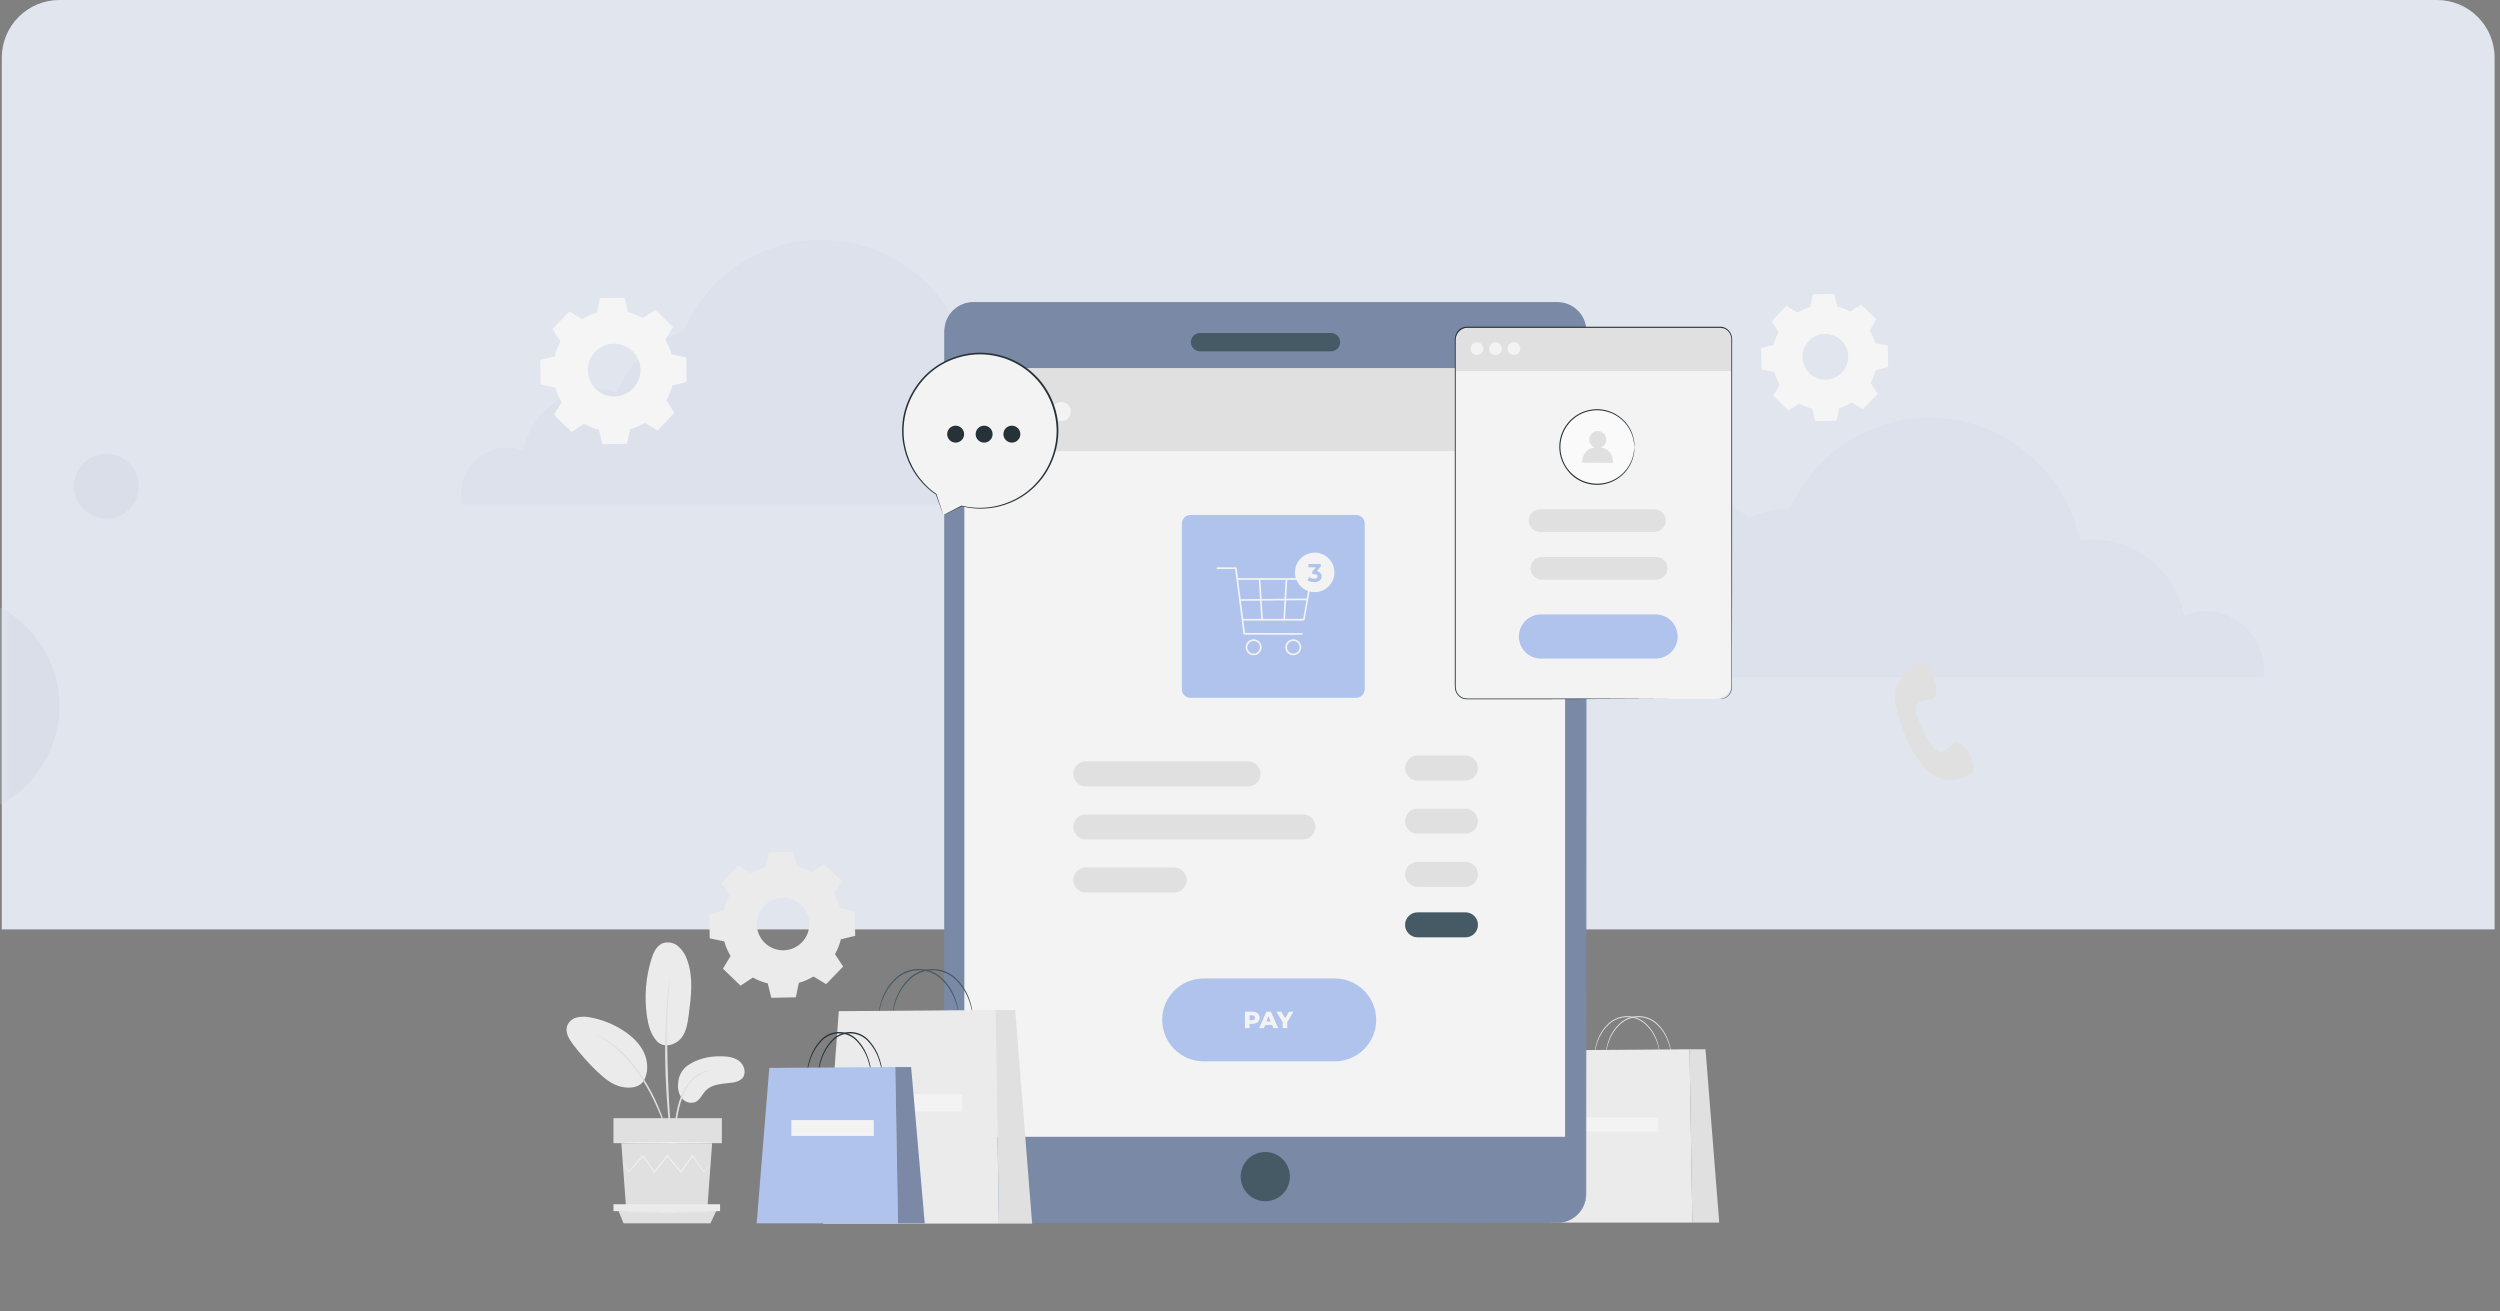 <svg width="347" height="182" viewBox="0 0 347 182" fill="none" xmlns="http://www.w3.org/2000/svg">
<rect x="0" y="0" width="347" height="182" fill="#808080" stroke="none"/>
<path d="M0.25 8C0.25 3.582 3.832 0 8.25 0H338.25C342.668 0 346.25 3.582 346.25 8V129H0.25V8Z" fill="#E0E5EE"/>
<mask id="mask0_2459_23361" style="mask-type:alpha" maskUnits="userSpaceOnUse" x="0" y="0" width="346" height="129">
<rect x="0.5" width="345" height="129" rx="8" fill="white"/>
</mask>
<g mask="url(#mask0_2459_23361)">
<path opacity="0.8" d="M157.642 70C158.316 68.66 158.636 67.17 158.572 65.671C158.507 64.173 158.06 62.716 157.273 61.439C156.486 60.162 155.386 59.108 154.076 58.376C152.767 57.645 151.292 57.261 149.792 57.26C148.66 57.258 147.539 57.479 146.492 57.91C145.621 55.422 143.998 53.267 141.849 51.742C139.699 50.218 137.128 49.399 134.492 49.4H134.252C133.269 45.12 130.954 41.261 127.639 38.38C124.324 35.498 120.181 33.742 115.805 33.364C111.429 32.986 107.047 34.006 103.287 36.277C99.527 38.547 96.585 41.952 94.882 46C92.807 46.645 90.9 47.739 89.296 49.204C87.692 50.67 86.431 52.471 85.602 54.48C84.218 54.094 82.769 54.001 81.347 54.206C79.925 54.412 78.562 54.911 77.344 55.674C76.126 56.436 75.081 57.444 74.275 58.633C73.469 59.822 72.919 61.167 72.662 62.58C71.699 62.202 70.657 62.065 69.629 62.181C68.601 62.297 67.616 62.663 66.761 63.247C65.907 63.831 65.208 64.614 64.725 65.53C64.242 66.445 63.991 67.465 63.992 68.5C63.994 69.013 64.058 69.523 64.182 70.02L157.642 70Z" fill="#DADFE9"/>
<path opacity="0.8" d="M314.2 94C314.2 93.704 314.25 93.395 314.25 93.092C314.25 90.901 313.393 88.801 311.866 87.252C310.34 85.703 308.27 84.832 306.112 84.832C305.101 84.831 304.098 85.025 303.158 85.402C302.49 82.137 300.63 79.25 297.95 77.32C295.271 75.391 291.971 74.563 288.714 75.002C287.747 70.57 285.434 66.558 282.102 63.53C278.769 60.503 274.585 58.612 270.138 58.125C265.692 57.638 261.207 58.579 257.314 60.816C253.422 63.052 250.32 66.471 248.443 70.591C246.5 70.653 244.588 71.096 242.812 71.896C240.413 69.96 237.524 68.751 234.478 68.408C231.432 68.065 228.353 68.602 225.595 69.958C222.836 71.314 220.511 73.433 218.888 76.07C217.264 78.708 216.407 81.758 216.416 84.869C214.265 84.863 212.198 85.721 210.668 87.257C209.138 88.792 208.269 90.879 208.25 93.063C208.251 93.367 208.27 93.67 208.307 93.971L314.2 94Z" fill="#DADFE9"/>
<circle opacity="0.7" cx="-7.25" cy="98" r="15.5" transform="rotate(180 -7.25 98)" fill="#D7DCE6"/>
<circle opacity="0.7" cx="14.75" cy="67.5" r="4.5" transform="rotate(180 14.75 67.5)" fill="#D7DCE6"/>
</g>
<path d="M104.256 121.2C104.891 120.817 105.574 120.52 106.287 120.316L106.705 118.308L110.115 118.249L110.605 120.242C111.325 120.42 112.018 120.692 112.667 121.051L114.384 119.926L116.827 122.288L115.751 124.03C116.134 124.665 116.431 125.348 116.635 126.061L118.643 126.479L118.702 129.889L116.712 130.379C116.533 131.099 116.26 131.792 115.9 132.441L117.025 134.158L114.666 136.601L112.912 135.537C112.277 135.921 111.594 136.217 110.881 136.418L110.463 138.43L107.053 138.489L106.563 136.495C105.843 136.317 105.149 136.044 104.501 135.683L102.784 136.808L100.341 134.449L101.404 132.695C101.021 132.059 100.724 131.375 100.521 130.661L98.512 130.246L98.453 126.836L100.446 126.346C100.625 125.626 100.898 124.933 101.259 124.284L100.133 122.567L102.492 120.124L104.247 121.188L104.256 121.2ZM106.067 125.726C105.566 126.245 105.23 126.9 105.102 127.61C104.974 128.319 105.059 129.051 105.346 129.712C105.634 130.373 106.111 130.934 106.717 131.324C107.324 131.714 108.032 131.916 108.753 131.903C109.474 131.891 110.175 131.665 110.767 131.254C111.36 130.843 111.817 130.265 112.081 129.595C112.345 128.924 112.405 128.19 112.252 127.485C112.099 126.78 111.741 126.137 111.222 125.636C110.878 125.303 110.471 125.041 110.026 124.865C109.58 124.69 109.105 124.604 108.626 124.612C108.147 124.62 107.674 124.723 107.235 124.914C106.796 125.105 106.399 125.381 106.067 125.726Z" fill="#EBEBEB"/>
<path d="M249.492 43.381C250.046 43.045 250.642 42.786 251.265 42.609L251.628 40.857L254.588 40.804L255.016 42.544C255.644 42.697 256.247 42.935 256.811 43.25L258.308 42.271L260.438 44.326L259.508 45.858C259.843 46.41 260.102 47.006 260.277 47.628L262.028 47.99L262.081 50.951L260.342 51.379C260.188 52.006 259.951 52.61 259.635 53.173L260.618 54.671L258.559 56.8L257.031 55.87C256.484 56.204 255.895 56.464 255.28 56.642L254.914 58.394L251.953 58.447L251.526 56.708C250.898 56.554 250.294 56.316 249.731 56.001L248.233 56.983L246.104 54.925L247.034 53.397C246.7 52.843 246.441 52.248 246.265 51.627L244.513 51.261L244.43 48.3L246.169 47.876C246.322 47.247 246.56 46.642 246.876 46.078L245.893 44.58L247.951 42.451L249.48 43.381H249.492ZM251.073 47.324C250.637 47.776 250.345 48.347 250.234 48.965C250.122 49.582 250.197 50.219 250.447 50.795C250.698 51.371 251.114 51.859 251.642 52.198C252.17 52.538 252.787 52.713 253.415 52.702C254.042 52.69 254.653 52.493 255.168 52.135C255.684 51.777 256.082 51.274 256.312 50.69C256.542 50.105 256.593 49.466 256.46 48.853C256.326 48.239 256.014 47.679 255.562 47.243C255.262 46.954 254.908 46.726 254.52 46.574C254.132 46.421 253.718 46.346 253.301 46.354C252.884 46.361 252.473 46.451 252.09 46.617C251.708 46.784 251.362 47.024 251.073 47.324Z" fill="#F5F5F5"/>
<path d="M80.806 44.286C81.443 43.9 82.129 43.602 82.846 43.399L83.264 41.381L86.674 41.319L87.164 43.325C87.888 43.501 88.585 43.774 89.235 44.137L90.959 43.009L93.414 45.377L92.347 47.15C92.733 47.788 93.031 48.474 93.234 49.19L95.252 49.609L95.314 53.019L93.312 53.508C93.132 54.232 92.858 54.928 92.496 55.579L93.625 57.303L91.256 59.758L89.492 58.689C88.855 59.074 88.169 59.373 87.453 59.575L87.034 61.593L83.624 61.655L83.134 59.653C82.41 59.472 81.712 59.196 81.06 58.831L79.337 59.96L76.882 57.591L77.96 55.83C77.575 55.193 77.276 54.507 77.074 53.791L75.046 53.369L74.984 49.959L76.99 49.469C77.167 48.746 77.44 48.049 77.802 47.398L76.674 45.675L79.042 43.22L80.806 44.289V44.286ZM82.61 48.831C82.107 49.352 81.77 50.01 81.641 50.722C81.512 51.435 81.598 52.17 81.886 52.834C82.175 53.498 82.654 54.061 83.263 54.453C83.872 54.845 84.583 55.047 85.307 55.035C86.031 55.022 86.735 54.795 87.33 54.382C87.925 53.97 88.385 53.39 88.65 52.716C88.915 52.042 88.975 51.305 88.822 50.598C88.668 49.89 88.308 49.244 87.787 48.741C87.442 48.406 87.034 48.143 86.586 47.967C86.139 47.79 85.661 47.704 85.18 47.712C84.699 47.721 84.225 47.824 83.784 48.016C83.343 48.207 82.944 48.484 82.61 48.831Z" fill="#F5F5F5"/>
<path d="M95.435 147.9C96.781 146.933 98.48 146.583 100.135 146.61C101.025 146.626 101.967 146.753 102.655 147.317C103.343 147.881 103.622 149.013 103.027 149.673C102.634 150.034 102.128 150.246 101.595 150.272C100.327 150.445 98.889 150.43 97.993 151.341C97.478 151.859 97.202 152.637 96.545 152.953C96.212 153.084 95.845 153.103 95.499 153.007C95.154 152.91 94.85 152.704 94.632 152.42C94.211 151.835 94.03 151.11 94.127 150.396C94.138 149.907 94.262 149.427 94.489 148.995C94.716 148.562 95.04 148.187 95.435 147.9Z" fill="#EBEBEB"/>
<path d="M91.149 144.49C92.224 145.631 93.892 144.955 94.58 144.06C95.269 143.164 95.442 141.992 95.591 140.873C95.935 138.318 96.267 135.643 95.374 133.225C95.136 132.488 94.699 131.83 94.112 131.325C93.816 131.076 93.46 130.909 93.079 130.842C92.698 130.774 92.306 130.808 91.942 130.94C91.105 131.3 90.702 132.233 90.417 133.11C89.623 135.682 89.411 138.398 89.797 141.062C89.977 142.302 90.315 143.579 91.164 144.497" fill="#EBEBEB"/>
<path d="M89.298 150.104C90.03 148.92 89.971 147.358 89.382 146.096C88.793 144.834 87.733 143.842 86.57 143.077C85.199 142.179 83.667 141.556 82.06 141.241C81.432 141.09 80.78 141.077 80.147 141.201C79.831 141.266 79.536 141.407 79.287 141.613C79.038 141.818 78.844 142.081 78.721 142.379C78.411 143.275 78.975 144.224 79.549 144.98C80.561 146.315 81.678 147.568 82.887 148.728C83.858 149.658 84.949 150.56 86.263 150.851C87.578 151.143 88.861 150.898 89.394 149.937" fill="#EBEBEB"/>
<path d="M93.922 161.152C93.941 160.957 93.941 160.759 93.922 160.563C93.9 160.136 93.875 159.599 93.844 158.964C93.803 158.176 93.803 157.386 93.844 156.599C93.913 155.638 94.059 154.684 94.281 153.747C94.497 152.811 94.843 151.91 95.311 151.071C95.693 150.388 96.222 149.798 96.861 149.345C97.294 149.045 97.772 148.816 98.277 148.666C98.471 148.63 98.66 148.572 98.842 148.495C98.643 148.501 98.446 148.527 98.253 148.573C97.725 148.69 97.222 148.899 96.768 149.193C96.093 149.642 95.53 150.242 95.125 150.944C94.635 151.797 94.273 152.717 94.052 153.675C93.828 154.628 93.686 155.597 93.627 156.574C93.594 157.37 93.607 158.167 93.668 158.961C93.714 159.637 93.776 160.182 93.823 160.557C93.832 160.759 93.865 160.959 93.922 161.152Z" fill="#E0E0E0"/>
<path d="M93.857 162.446C93.86 162.355 93.852 162.264 93.832 162.176C93.801 161.974 93.764 161.723 93.717 161.41C93.618 160.747 93.475 159.783 93.336 158.589C93.044 156.202 92.871 153.614 92.734 149.949C92.607 146.502 92.527 142.478 92.679 139.834C92.707 139.236 92.744 138.693 92.781 138.216C92.818 137.739 92.846 137.329 92.883 136.998C92.921 136.666 92.933 136.427 92.951 136.226C92.962 136.135 92.962 136.044 92.951 135.953C92.921 136.039 92.903 136.129 92.896 136.22C92.865 136.421 92.828 136.675 92.781 136.985C92.734 137.295 92.685 137.729 92.638 138.204C92.592 138.678 92.536 139.22 92.508 139.84C92.299 142.972 92.257 146.113 92.384 149.249C92.524 152.922 92.831 156.239 93.165 158.626C93.33 159.82 93.497 160.781 93.624 161.441C93.689 161.751 93.742 162.002 93.785 162.201C93.798 162.285 93.822 162.368 93.857 162.446Z" fill="#E0E0E0"/>
<path d="M92.928 158.75C92.908 158.502 92.87 158.255 92.813 158.012C92.717 157.544 92.549 156.872 92.295 156.053C91.987 155.098 91.627 154.16 91.216 153.245C90.726 152.118 90.151 151.03 89.496 149.99C88.349 148.063 86.863 146.359 85.109 144.961C84.806 144.728 84.488 144.514 84.158 144.32C84.012 144.23 83.882 144.137 83.755 144.069L83.395 143.892C83.178 143.772 82.952 143.669 82.719 143.582C82.691 143.638 83.683 144.038 85.016 145.095C86.722 146.512 88.174 148.209 89.31 150.114C89.955 151.149 90.531 152.226 91.034 153.338C91.452 154.243 91.825 155.169 92.15 156.112C92.422 156.918 92.611 157.582 92.732 158.043C92.781 158.283 92.846 158.52 92.928 158.75Z" fill="#E0E0E0"/>
<path d="M86.242 158.673L86.884 167.483H98.199L98.844 158.673H86.242Z" fill="#E0E0E0"/>
<path d="M100.193 155.201H85.148V158.673H100.193V155.201Z" fill="#E0E0E0"/>
<path d="M85.148 167.145V168.109H85.855H99.945V167.145H85.148Z" fill="#EBEBEB"/>
<path d="M86.554 169.802L85.859 168.109H99.409L98.603 169.802H86.554Z" fill="#E0E0E0"/>
<path d="M98.631 161.54C98.631 161.54 98.616 161.571 98.579 161.621L98.417 161.85L97.757 162.693L97.726 162.731L97.698 162.69C97.286 162.117 96.731 161.351 96.08 160.452H96.173L94.58 162.709L94.527 162.78L94.471 162.712C93.885 162.011 93.231 161.252 92.58 160.461H92.692L92.586 160.592L90.897 162.712L90.838 162.783L90.788 162.709L89.192 160.452H89.285L87.319 162.69L87.285 162.731L87.257 162.687C87 162.25 86.792 161.906 86.637 161.652L86.479 161.379C86.46 161.348 86.443 161.314 86.43 161.28C86.43 161.28 86.454 161.308 86.498 161.367C86.541 161.426 86.6 161.525 86.671 161.633C86.83 161.878 87.047 162.219 87.316 162.647H87.254L89.189 160.381L89.238 160.325L89.282 160.387L90.891 162.635H90.782L92.469 160.511L92.574 160.381L92.627 160.313L92.682 160.378L94.57 162.631H94.462L96.074 160.384L96.12 160.319L96.167 160.384C96.805 161.295 97.348 162.07 97.751 162.65H97.695L98.38 161.829L98.563 161.615C98.606 161.574 98.628 161.54 98.631 161.54Z" fill="#F5F5F5"/>
<path d="M99.001 158.617C99.001 158.654 96.164 158.685 92.668 158.685C89.171 158.685 86.328 158.654 86.328 158.617C86.328 158.58 89.165 158.546 92.661 158.546C96.158 158.546 99.001 158.577 99.001 158.617Z" fill="#F5F5F5"/>
<path d="M99.576 168.202C99.576 168.242 96.495 168.273 92.695 168.273C88.894 168.273 85.812 168.242 85.812 168.202C85.812 168.162 88.894 168.134 92.695 168.134C96.495 168.134 99.576 168.165 99.576 168.202Z" fill="#F5F5F5"/>
<path d="M230.381 146.35C230.381 146.35 230.353 146.139 230.278 145.764C230.181 145.232 230.024 144.712 229.81 144.214C229.504 143.479 229.05 142.814 228.477 142.261C227.783 141.571 226.846 141.183 225.868 141.179C224.889 141.176 223.949 141.558 223.251 142.243C222.676 142.794 222.221 143.456 221.911 144.189C221.697 144.687 221.538 145.207 221.437 145.739C221.363 146.114 221.347 146.325 221.332 146.322C221.327 146.272 221.327 146.221 221.332 146.17C221.332 146.068 221.35 145.919 221.378 145.73C221.459 145.191 221.605 144.664 221.815 144.161C222.116 143.406 222.574 142.722 223.158 142.156C223.877 141.441 224.851 141.04 225.866 141.043C226.88 141.046 227.852 141.452 228.567 142.171C229.146 142.742 229.6 143.427 229.9 144.183C230.106 144.688 230.251 145.216 230.331 145.755C230.359 145.944 230.371 146.093 230.378 146.195C230.387 146.246 230.388 146.299 230.381 146.35Z" fill="#E0E0E0"/>
<path d="M231.943 146.35C231.943 146.35 231.915 146.139 231.841 145.764C231.743 145.232 231.586 144.712 231.373 144.214C231.066 143.479 230.613 142.815 230.04 142.261C229.346 141.573 228.409 141.184 227.432 141.181C226.454 141.178 225.515 141.559 224.816 142.243C224.242 142.791 223.785 143.45 223.474 144.18C223.261 144.678 223.102 145.198 223 145.73C222.925 146.105 222.91 146.316 222.894 146.313C222.889 146.262 222.889 146.212 222.894 146.161C222.894 146.059 222.913 145.91 222.941 145.721C223.021 145.182 223.168 144.655 223.378 144.152C223.68 143.397 224.137 142.714 224.72 142.147C225.44 141.431 226.414 141.031 227.428 141.034C228.443 141.037 229.414 141.443 230.13 142.162C230.708 142.733 231.162 143.418 231.463 144.174C231.669 144.679 231.814 145.206 231.894 145.746C231.921 145.935 231.934 146.084 231.94 146.186C231.95 146.24 231.951 146.296 231.943 146.35Z" fill="#E0E0E0"/>
<path d="M216.864 145.777L234.509 145.64L234.897 169.696H215.094L216.864 145.777Z" fill="#EBEBEB"/>
<path d="M234.508 145.64H236.724L238.631 169.696H234.895L234.508 145.64Z" fill="#E0E0E0"/>
<path d="M230.167 155.111H220.117V157.045H230.167V155.111Z" fill="#F3F3F3"/>
<path d="M266.335 92.162C266.335 92.162 262.203 93.734 263.192 98.136C264.181 102.538 266.134 105.988 268.18 107.436C270.226 108.884 272.945 108.152 273.834 107.126C274.346 106.54 273.248 103.313 271.568 103.139C270.796 103.059 270.018 104.965 268.8 104.187C267.582 103.409 265.765 99.227 265.917 98.183C266.069 97.138 267.777 97.271 268.375 96.884C269.491 96.174 267.957 91.13 266.335 92.162Z" fill="#E0E0E0"/>
<path d="M216.152 42.013H135.096C132.903 42.013 131.125 43.791 131.125 45.984V165.762C131.125 167.956 132.903 169.733 135.096 169.733H216.152C218.345 169.733 220.123 167.956 220.123 165.762V45.984C220.123 43.791 218.345 42.013 216.152 42.013Z" fill="#7A89A5"/>
<path d="M216.146 169.73L216.425 169.712C216.54 169.708 216.654 169.695 216.766 169.672C216.923 169.648 217.079 169.614 217.231 169.569C217.749 169.419 218.23 169.166 218.647 168.824C219.064 168.483 219.407 168.06 219.655 167.582C219.825 167.248 219.949 166.892 220.024 166.525C220.089 166.115 220.114 165.7 220.099 165.285C220.099 164.408 220.099 163.45 220.099 162.411C220.099 160.331 220.099 157.935 220.099 155.238C220.099 144.441 220.08 128.823 220.068 109.522C220.068 99.875 220.068 89.304 220.068 77.955C220.068 72.282 220.068 66.42 220.068 60.369V51.18C220.068 49.624 220.068 48.059 220.068 46.487C220.085 46.097 220.064 45.707 220.006 45.321C219.942 44.939 219.818 44.568 219.64 44.224C219.282 43.526 218.722 42.951 218.034 42.575C217.688 42.393 217.319 42.26 216.937 42.181C216.547 42.116 216.151 42.09 215.756 42.103H135.106C134.199 42.1 133.32 42.415 132.621 42.992C131.922 43.57 131.448 44.374 131.281 45.265C131.214 45.712 131.191 46.163 131.212 46.614V61.55C131.212 68.721 131.212 75.782 131.212 82.732C131.212 96.62 131.212 110.012 131.212 122.775C131.212 135.537 131.212 147.662 131.212 159.011V163.23C131.212 163.927 131.212 164.619 131.212 165.31C131.203 165.651 131.218 165.993 131.259 166.333C131.307 166.666 131.399 166.991 131.532 167.3C131.798 167.914 132.217 168.449 132.749 168.855C133.28 169.261 133.907 169.524 134.57 169.619C134.899 169.658 135.23 169.673 135.562 169.662H138.547H153.694L199.406 169.69L211.834 169.709L199.406 169.727L153.694 169.755H138.547H135.562C135.223 169.767 134.884 169.752 134.548 169.712C133.862 169.614 133.213 169.342 132.661 168.922C132.11 168.502 131.675 167.948 131.398 167.312C131.262 166.99 131.168 166.651 131.116 166.305C131.073 165.96 131.058 165.611 131.07 165.263C131.07 164.572 131.07 163.881 131.07 163.183V159.011C131.07 147.662 131.07 135.537 131.07 122.775C131.07 110.012 131.07 96.62 131.07 82.732C131.07 75.788 131.07 68.727 131.07 61.55V46.614C131.049 46.152 131.073 45.689 131.141 45.231C131.316 44.299 131.812 43.457 132.543 42.853C133.275 42.248 134.195 41.92 135.143 41.924H215.725C216.13 41.91 216.536 41.935 216.937 42.001C217.336 42.085 217.722 42.224 218.084 42.413C218.798 42.809 219.38 43.408 219.755 44.134C219.941 44.497 220.069 44.887 220.136 45.29C220.196 45.685 220.218 46.085 220.201 46.484V51.18C220.201 54.28 220.201 57.345 220.201 60.375C220.201 66.42 220.201 72.282 220.201 77.961C220.201 89.31 220.201 99.881 220.201 109.528C220.201 128.829 220.179 144.447 220.173 155.244C220.173 157.941 220.173 160.337 220.173 162.418C220.173 163.456 220.173 164.414 220.173 165.291C220.187 165.706 220.161 166.121 220.096 166.531C220.018 166.902 219.89 167.261 219.717 167.598C219.42 168.155 218.995 168.635 218.477 168.999C218.107 169.262 217.694 169.459 217.256 169.582C217.103 169.628 216.946 169.662 216.788 169.684C216.674 169.706 216.559 169.717 216.444 169.718C216.242 169.73 216.146 169.73 216.146 169.73Z" fill="#7A89A5"/>
<path d="M178.036 165.729C179.37 164.395 179.37 162.232 178.036 160.898C176.702 159.564 174.539 159.564 173.205 160.898C171.871 162.232 171.871 164.395 173.205 165.729C174.539 167.063 176.702 167.063 178.036 165.729Z" fill="#455A64"/>
<path d="M184.74 48.763H166.565C166.229 48.763 165.906 48.629 165.668 48.391C165.43 48.153 165.297 47.831 165.297 47.495C165.296 47.328 165.328 47.162 165.392 47.008C165.455 46.853 165.548 46.712 165.666 46.594C165.784 46.476 165.924 46.382 166.078 46.318C166.232 46.254 166.398 46.221 166.565 46.221H184.74C184.907 46.221 185.071 46.253 185.225 46.317C185.379 46.381 185.519 46.474 185.637 46.592C185.754 46.71 185.848 46.849 185.911 47.003C185.975 47.157 186.008 47.322 186.008 47.488C186.009 47.655 185.977 47.821 185.913 47.975C185.85 48.13 185.757 48.271 185.639 48.389C185.521 48.507 185.381 48.601 185.227 48.665C185.072 48.73 184.907 48.763 184.74 48.763Z" fill="#455A64"/>
<path d="M217.235 51.125H133.852V157.786H217.235V51.125Z" fill="#F3F3F3"/>
<path d="M173.234 109.15H150.713C150.252 109.15 149.811 108.967 149.485 108.642C149.159 108.316 148.977 107.875 148.977 107.414C148.977 106.954 149.159 106.512 149.485 106.187C149.811 105.861 150.252 105.678 150.713 105.678H173.234C173.694 105.678 174.136 105.861 174.462 106.187C174.787 106.512 174.97 106.954 174.97 107.414C174.97 107.875 174.787 108.316 174.462 108.642C174.136 108.967 173.694 109.15 173.234 109.15Z" fill="#E0E0E0"/>
<path d="M203.406 108.344H196.759C196.299 108.344 195.857 108.161 195.532 107.836C195.206 107.51 195.023 107.069 195.023 106.608C195.023 106.147 195.206 105.706 195.532 105.38C195.857 105.053 196.299 104.87 196.759 104.869H203.406C203.634 104.869 203.86 104.914 204.071 105.002C204.282 105.089 204.473 105.217 204.634 105.379C204.796 105.54 204.924 105.732 205.011 105.943C205.098 106.154 205.142 106.38 205.142 106.608C205.142 107.069 204.959 107.51 204.633 107.836C204.308 108.161 203.866 108.344 203.406 108.344Z" fill="#E0E0E0"/>
<path d="M180.838 116.507H150.713C150.252 116.507 149.811 116.324 149.485 115.998C149.159 115.673 148.977 115.231 148.977 114.771C148.977 114.543 149.021 114.317 149.109 114.106C149.196 113.896 149.324 113.704 149.485 113.543C149.646 113.382 149.838 113.254 150.048 113.167C150.259 113.079 150.485 113.035 150.713 113.035H180.838C181.066 113.035 181.292 113.079 181.503 113.167C181.713 113.254 181.905 113.382 182.066 113.543C182.227 113.704 182.355 113.896 182.442 114.106C182.529 114.317 182.574 114.543 182.574 114.771C182.574 115.231 182.391 115.673 182.066 115.998C181.74 116.324 181.299 116.507 180.838 116.507Z" fill="#E0E0E0"/>
<path d="M203.406 115.716H196.759C196.299 115.716 195.857 115.533 195.532 115.208C195.206 114.882 195.023 114.44 195.023 113.98C195.023 113.52 195.206 113.078 195.532 112.753C195.857 112.427 196.299 112.244 196.759 112.244H203.406C203.634 112.244 203.86 112.288 204.071 112.375C204.281 112.462 204.473 112.59 204.634 112.752C204.796 112.913 204.923 113.104 205.011 113.315C205.098 113.526 205.142 113.752 205.142 113.98C205.142 114.44 204.959 114.882 204.633 115.208C204.308 115.533 203.866 115.716 203.406 115.716Z" fill="#E0E0E0"/>
<path d="M162.97 123.878H150.713C150.252 123.878 149.811 123.695 149.485 123.37C149.159 123.044 148.977 122.603 148.977 122.142C148.977 121.914 149.021 121.689 149.109 121.478C149.196 121.267 149.324 121.076 149.485 120.915C149.646 120.754 149.838 120.626 150.048 120.538C150.259 120.451 150.485 120.406 150.713 120.406H162.97C163.198 120.406 163.424 120.451 163.634 120.538C163.845 120.626 164.036 120.754 164.198 120.915C164.359 121.076 164.487 121.267 164.574 121.478C164.661 121.689 164.706 121.914 164.706 122.142C164.706 122.37 164.662 122.596 164.575 122.807C164.488 123.018 164.36 123.209 164.198 123.371C164.037 123.532 163.846 123.66 163.635 123.747C163.424 123.834 163.198 123.879 162.97 123.878Z" fill="#E0E0E0"/>
<path d="M203.406 123.1H196.759C196.531 123.1 196.306 123.055 196.095 122.968C195.884 122.881 195.693 122.753 195.532 122.592C195.371 122.431 195.243 122.239 195.156 122.029C195.068 121.818 195.023 121.592 195.023 121.364C195.023 121.136 195.068 120.91 195.156 120.7C195.243 120.489 195.371 120.298 195.532 120.137C195.693 119.975 195.884 119.848 196.095 119.76C196.306 119.673 196.531 119.628 196.759 119.628H203.406C203.634 119.628 203.86 119.673 204.07 119.76C204.281 119.848 204.472 119.975 204.633 120.137C204.795 120.298 204.922 120.489 205.01 120.7C205.097 120.91 205.142 121.136 205.142 121.364C205.142 121.592 205.097 121.818 205.01 122.029C204.922 122.239 204.795 122.431 204.633 122.592C204.472 122.753 204.281 122.881 204.07 122.968C203.86 123.055 203.634 123.1 203.406 123.1Z" fill="#E0E0E0"/>
<path d="M203.406 130.103H196.759C196.299 130.103 195.857 129.92 195.532 129.595C195.206 129.269 195.023 128.827 195.023 128.367C195.023 127.907 195.206 127.465 195.532 127.139C195.857 126.814 196.299 126.631 196.759 126.631H203.406C203.866 126.631 204.308 126.814 204.633 127.139C204.959 127.465 205.142 127.907 205.142 128.367C205.142 128.595 205.098 128.821 205.011 129.032C204.923 129.243 204.796 129.434 204.634 129.595C204.473 129.757 204.281 129.885 204.071 129.972C203.86 130.059 203.634 130.103 203.406 130.103Z" fill="#455A64"/>
<path d="M188.233 71.479H165.237C164.58 71.479 164.047 72.012 164.047 72.67V95.665C164.047 96.323 164.58 96.856 165.237 96.856H188.233C188.891 96.856 189.423 96.323 189.423 95.665V72.67C189.423 72.012 188.891 71.479 188.233 71.479Z" fill="#AFC3EC"/>
<path d="M180.963 86.136H172.593C172.562 86.136 172.532 86.123 172.51 86.101C172.488 86.079 172.475 86.049 172.475 86.018C172.475 86.003 172.478 85.987 172.484 85.973C172.49 85.959 172.499 85.947 172.51 85.936C172.521 85.925 172.534 85.917 172.548 85.911C172.562 85.906 172.578 85.903 172.593 85.903H180.882L181.812 80.481H171.793C171.776 80.484 171.759 80.483 171.743 80.479C171.726 80.474 171.711 80.466 171.698 80.455C171.685 80.444 171.674 80.43 171.667 80.415C171.66 80.399 171.656 80.382 171.656 80.365C171.656 80.348 171.66 80.331 171.667 80.316C171.674 80.3 171.685 80.287 171.698 80.275C171.711 80.264 171.726 80.256 171.743 80.252C171.759 80.247 171.776 80.246 171.793 80.249H181.964C181.981 80.249 181.998 80.253 182.013 80.26C182.029 80.266 182.043 80.277 182.054 80.289C182.065 80.303 182.073 80.318 182.077 80.335C182.081 80.351 182.082 80.368 182.079 80.385L181.078 86.04C181.072 86.066 181.058 86.09 181.037 86.108C181.016 86.125 180.99 86.135 180.963 86.136Z" fill="#F3F3F3"/>
<path d="M180.681 88.111L172.702 88.086C172.673 88.086 172.646 88.076 172.625 88.057C172.604 88.038 172.59 88.012 172.587 87.984L171.431 78.975H168.969C168.954 78.975 168.939 78.973 168.925 78.967C168.91 78.962 168.897 78.953 168.886 78.942C168.875 78.932 168.867 78.919 168.861 78.905C168.855 78.891 168.852 78.876 168.852 78.86C168.852 78.829 168.864 78.799 168.886 78.777C168.908 78.755 168.938 78.742 168.969 78.742H171.533C171.561 78.743 171.588 78.754 171.609 78.772C171.63 78.791 171.644 78.817 171.648 78.845L172.816 87.853L180.697 87.878C180.727 87.879 180.757 87.892 180.778 87.914C180.799 87.936 180.811 87.965 180.811 87.996C180.812 88.012 180.808 88.029 180.801 88.044C180.795 88.059 180.785 88.072 180.772 88.083C180.76 88.094 180.746 88.102 180.73 88.107C180.714 88.112 180.697 88.113 180.681 88.111Z" fill="#F3F3F3"/>
<path d="M174.008 90.954C173.789 90.954 173.574 90.888 173.392 90.766C173.209 90.644 173.067 90.471 172.983 90.268C172.899 90.066 172.877 89.843 172.92 89.627C172.963 89.412 173.068 89.214 173.223 89.059C173.379 88.904 173.576 88.798 173.792 88.755C174.007 88.712 174.23 88.734 174.433 88.818C174.636 88.902 174.809 89.045 174.931 89.227C175.053 89.41 175.118 89.624 175.118 89.844C175.118 90.138 175.001 90.42 174.793 90.628C174.585 90.837 174.303 90.954 174.008 90.954ZM174.008 88.966C173.835 88.966 173.665 89.018 173.521 89.114C173.377 89.211 173.264 89.348 173.198 89.508C173.131 89.668 173.114 89.845 173.148 90.015C173.182 90.185 173.265 90.341 173.388 90.464C173.511 90.587 173.667 90.67 173.837 90.704C174.007 90.738 174.184 90.721 174.344 90.654C174.504 90.588 174.641 90.475 174.738 90.331C174.834 90.187 174.886 90.017 174.886 89.844C174.886 89.728 174.863 89.614 174.819 89.508C174.775 89.401 174.71 89.305 174.629 89.223C174.547 89.142 174.45 89.077 174.344 89.033C174.238 88.989 174.123 88.966 174.008 88.966Z" fill="#F3F3F3"/>
<path d="M179.508 90.954C179.289 90.954 179.074 90.888 178.892 90.766C178.709 90.644 178.567 90.471 178.483 90.268C178.399 90.066 178.377 89.843 178.42 89.627C178.463 89.412 178.568 89.214 178.723 89.059C178.879 88.904 179.076 88.798 179.292 88.755C179.507 88.712 179.73 88.734 179.933 88.818C180.136 88.902 180.309 89.045 180.431 89.227C180.553 89.41 180.618 89.624 180.618 89.844C180.617 90.138 180.5 90.42 180.292 90.627C180.084 90.835 179.802 90.953 179.508 90.954ZM179.508 88.966C179.335 88.966 179.165 89.018 179.021 89.114C178.877 89.211 178.764 89.348 178.698 89.508C178.631 89.668 178.614 89.845 178.648 90.015C178.682 90.185 178.765 90.341 178.888 90.464C179.011 90.587 179.167 90.67 179.337 90.704C179.507 90.738 179.684 90.721 179.844 90.654C180.004 90.588 180.141 90.475 180.238 90.331C180.334 90.187 180.386 90.017 180.386 89.844C180.386 89.728 180.363 89.614 180.319 89.508C180.275 89.401 180.21 89.305 180.129 89.223C180.047 89.142 179.95 89.077 179.844 89.033C179.738 88.989 179.623 88.966 179.508 88.966Z" fill="#F3F3F3"/>
<path d="M175.175 86.136C175.145 86.135 175.117 86.123 175.096 86.103C175.074 86.082 175.062 86.054 175.06 86.024L174.719 80.556C174.718 80.541 174.72 80.525 174.725 80.511C174.729 80.496 174.737 80.483 174.747 80.471C174.757 80.459 174.77 80.45 174.783 80.443C174.797 80.437 174.812 80.433 174.828 80.432C174.843 80.431 174.858 80.433 174.873 80.437C174.888 80.442 174.901 80.45 174.913 80.46C174.924 80.47 174.934 80.482 174.94 80.496C174.947 80.51 174.951 80.525 174.952 80.54L175.293 86.012C175.294 86.042 175.283 86.072 175.263 86.094C175.242 86.117 175.214 86.13 175.184 86.133L175.175 86.136Z" fill="#F3F3F3"/>
<path d="M178.237 86.136C178.221 86.135 178.206 86.132 178.192 86.126C178.178 86.119 178.166 86.11 178.155 86.099C178.145 86.088 178.137 86.074 178.132 86.06C178.127 86.046 178.124 86.03 178.125 86.015L178.435 80.543C178.436 80.528 178.439 80.513 178.445 80.499C178.452 80.486 178.461 80.473 178.472 80.463C178.484 80.453 178.497 80.445 178.511 80.44C178.526 80.436 178.541 80.434 178.556 80.435C178.587 80.436 178.616 80.45 178.636 80.473C178.657 80.495 178.669 80.525 178.668 80.556L178.358 86.027C178.357 86.042 178.353 86.057 178.347 86.071C178.34 86.084 178.331 86.097 178.32 86.107C178.309 86.117 178.295 86.124 178.281 86.129C178.267 86.135 178.252 86.137 178.237 86.136Z" fill="#F3F3F3"/>
<path d="M172.102 83.398C172.087 83.399 172.072 83.396 172.057 83.391C172.043 83.385 172.03 83.376 172.019 83.366C172.008 83.355 171.999 83.342 171.993 83.328C171.987 83.314 171.984 83.299 171.984 83.284C171.984 83.253 171.996 83.223 172.018 83.201C172.039 83.179 172.068 83.167 172.099 83.166L181.461 83.076C181.491 83.076 181.521 83.088 181.542 83.109C181.564 83.131 181.576 83.16 181.576 83.191C181.576 83.221 181.564 83.251 181.542 83.273C181.521 83.295 181.492 83.308 181.461 83.308L172.099 83.398H172.102Z" fill="#F3F3F3"/>
<path d="M183.526 81.983C184.926 81.407 185.594 79.805 185.018 78.406C184.442 77.006 182.84 76.338 181.44 76.914C180.041 77.49 179.373 79.092 179.949 80.492C180.525 81.891 182.127 82.559 183.526 81.983Z" fill="#F3F3F3"/>
<path d="M183.273 79.536C183.389 79.664 183.451 79.831 183.447 80.004C183.448 80.144 183.408 80.282 183.332 80.401C183.249 80.528 183.131 80.629 182.991 80.689C182.813 80.768 182.619 80.806 182.424 80.8C182.251 80.8 182.079 80.776 181.912 80.729C181.758 80.692 181.613 80.626 181.484 80.534L181.704 80.097C181.803 80.17 181.913 80.225 182.03 80.261C182.153 80.3 182.282 80.32 182.411 80.32C182.53 80.326 182.647 80.297 182.749 80.236C182.788 80.212 182.819 80.177 182.841 80.136C182.862 80.095 182.872 80.05 182.87 80.004C182.87 79.802 182.718 79.694 182.411 79.694H182.148V79.316L182.656 78.742H181.605V78.283H183.332V78.655L182.777 79.275C182.967 79.303 183.142 79.395 183.273 79.536Z" fill="#AFC3EC"/>
<path d="M217.235 51.125H133.852V62.623H217.235V51.125Z" fill="#E0E0E0"/>
<path d="M140.738 57.114C140.738 57.377 140.66 57.634 140.514 57.852C140.368 58.071 140.16 58.242 139.917 58.342C139.674 58.443 139.407 58.469 139.149 58.418C138.891 58.367 138.654 58.24 138.468 58.054C138.282 57.868 138.155 57.631 138.104 57.373C138.052 57.115 138.079 56.848 138.179 56.605C138.28 56.362 138.45 56.154 138.669 56.008C138.888 55.862 139.145 55.784 139.408 55.784C139.76 55.785 140.098 55.925 140.347 56.174C140.597 56.423 140.737 56.761 140.738 57.114Z" fill="#F3F3F3"/>
<path d="M143.361 58.444C144.096 58.444 144.691 57.848 144.691 57.114C144.691 56.379 144.096 55.784 143.361 55.784C142.627 55.784 142.031 56.379 142.031 57.114C142.031 57.848 142.627 58.444 143.361 58.444Z" fill="#F3F3F3"/>
<path d="M147.306 58.444C148.041 58.444 148.636 57.848 148.636 57.114C148.636 56.379 148.041 55.784 147.306 55.784C146.572 55.784 145.977 56.379 145.977 57.114C145.977 57.848 146.572 58.444 147.306 58.444Z" fill="#F3F3F3"/>
<path d="M185.269 147.311H167.06C165.536 147.311 164.074 146.706 162.996 145.628C161.918 144.55 161.313 143.088 161.313 141.564C161.312 140.809 161.46 140.061 161.748 139.363C162.037 138.665 162.46 138.03 162.994 137.496C163.527 136.962 164.161 136.538 164.859 136.248C165.557 135.959 166.305 135.81 167.06 135.81H185.269C186.793 135.81 188.254 136.415 189.332 137.493C190.41 138.57 191.016 140.031 191.017 141.555C191.018 142.31 190.87 143.059 190.582 143.757C190.294 144.455 189.87 145.09 189.337 145.625C188.803 146.159 188.169 146.584 187.471 146.873C186.773 147.162 186.025 147.311 185.269 147.311Z" fill="#AFC3EC"/>
<path d="M174.837 141.269C174.837 141.787 174.446 142.109 173.823 142.109H173.442V142.705H172.797V140.423H173.838C174.446 140.423 174.837 140.748 174.837 141.269ZM174.186 141.269C174.186 141.055 174.052 140.931 173.786 140.931H173.442V141.601H173.801C174.062 141.601 174.186 141.477 174.186 141.269Z" fill="#F3F3F3"/>
<path d="M176.561 142.264H175.606L175.426 142.705H174.766L175.773 140.423H176.409L177.419 142.705H176.75L176.561 142.264ZM176.371 141.787L176.061 141.055L175.77 141.787H176.371Z" fill="#F3F3F3"/>
<path d="M178.672 141.889V142.705H178.027V141.877L177.156 140.423H177.838L178.381 141.331L178.92 140.423H179.54L178.672 141.889Z" fill="#F3F3F3"/>
<path d="M133.096 141.04C133.078 141.04 133.059 140.779 132.969 140.317C132.848 139.664 132.655 139.027 132.393 138.417C132.015 137.511 131.457 136.692 130.753 136.008C129.898 135.158 128.742 134.68 127.536 134.676C126.331 134.671 125.172 135.142 124.311 135.987C123.602 136.667 123.039 137.484 122.656 138.389C122.392 138.998 122.197 139.634 122.073 140.286C121.98 140.748 121.961 141.009 121.943 141.005C121.936 140.943 121.936 140.879 121.943 140.816C121.953 140.635 121.972 140.454 122.002 140.274C122.101 139.61 122.281 138.96 122.538 138.339C122.911 137.406 123.476 136.561 124.196 135.859C124.635 135.423 125.156 135.078 125.729 134.843C126.301 134.608 126.914 134.488 127.533 134.49C128.152 134.492 128.765 134.616 129.336 134.854C129.907 135.093 130.425 135.442 130.861 135.881C131.576 136.585 132.137 137.429 132.507 138.361C132.76 138.982 132.937 139.632 133.034 140.296C133.064 140.475 133.083 140.656 133.093 140.838C133.103 140.905 133.104 140.973 133.096 141.04Z" fill="#455A64"/>
<path d="M135.02 141.04C135.001 141.04 134.983 140.779 134.893 140.317C134.77 139.665 134.577 139.028 134.316 138.417C133.936 137.512 133.377 136.692 132.673 136.008C131.818 135.158 130.662 134.68 129.457 134.676C128.251 134.671 127.092 135.142 126.231 135.987C125.522 136.666 124.96 137.484 124.579 138.389C124.315 138.998 124.118 139.634 123.993 140.286C123.903 140.748 123.885 141.009 123.866 141.005C123.857 140.943 123.857 140.879 123.866 140.816C123.866 140.692 123.888 140.506 123.922 140.274C124.023 139.61 124.203 138.961 124.458 138.339C124.831 137.406 125.396 136.561 126.117 135.859C126.556 135.423 127.076 135.078 127.649 134.843C128.221 134.608 128.835 134.488 129.454 134.49C130.073 134.492 130.685 134.616 131.256 134.854C131.827 135.093 132.345 135.442 132.782 135.881C133.498 136.584 134.058 137.429 134.428 138.361C134.683 138.982 134.861 139.632 134.958 140.296C134.992 140.531 135.007 140.714 135.014 140.838C135.023 140.905 135.025 140.972 135.02 141.04Z" fill="#455A64"/>
<path d="M116.425 140.351L138.177 140.184L138.652 169.835H114.242L116.425 140.351Z" fill="#EBEBEB"/>
<path d="M138.18 140.184H140.911L143.261 169.835H138.654L138.18 140.184Z" fill="#E0E0E0"/>
<path d="M133.57 151.859H119.328V154.246H133.57V151.859Z" fill="#F3F3F3"/>
<path d="M120.951 149.267C120.843 148.449 120.651 147.643 120.377 146.864C120.082 146.051 119.634 145.302 119.057 144.657C118.743 144.277 118.35 143.971 117.905 143.76C117.46 143.549 116.974 143.438 116.481 143.436C115.989 143.434 115.502 143.541 115.055 143.748C114.608 143.955 114.212 144.258 113.895 144.635C113.316 145.278 112.864 146.025 112.565 146.836C112.289 147.615 112.094 148.42 111.983 149.239C111.975 149.18 111.975 149.121 111.983 149.062C111.983 148.948 111.998 148.78 112.029 148.563C112.106 147.956 112.249 147.359 112.457 146.784C112.746 145.944 113.198 145.17 113.787 144.505C114.114 144.108 114.526 143.788 114.992 143.569C115.458 143.351 115.966 143.238 116.481 143.24C116.996 143.242 117.504 143.359 117.968 143.581C118.432 143.804 118.841 144.127 119.165 144.527C119.753 145.193 120.202 145.97 120.486 146.812C120.692 147.387 120.834 147.984 120.908 148.591C120.935 148.808 120.948 148.979 120.951 149.093C120.959 149.151 120.959 149.209 120.951 149.267Z" fill="#263238"/>
<path d="M122.498 149.267C122.389 148.448 122.196 147.643 121.921 146.864C121.627 146.051 121.178 145.301 120.601 144.657C120.287 144.277 119.894 143.971 119.449 143.76C119.004 143.549 118.518 143.438 118.025 143.436C117.532 143.434 117.045 143.541 116.598 143.748C116.152 143.955 115.756 144.258 115.439 144.635C114.86 145.278 114.41 146.025 114.112 146.836C113.836 147.615 113.641 148.42 113.53 149.239C113.521 149.18 113.521 149.121 113.53 149.062C113.53 148.948 113.545 148.78 113.573 148.563C113.649 147.956 113.793 147.359 114.001 146.784C114.29 145.943 114.743 145.169 115.334 144.505C115.661 144.108 116.072 143.788 116.538 143.569C117.003 143.351 117.512 143.238 118.027 143.24C118.541 143.242 119.049 143.359 119.513 143.581C119.977 143.804 120.385 144.127 120.709 144.527C121.297 145.193 121.747 145.97 122.033 146.812C122.238 147.388 122.379 147.984 122.454 148.591C122.482 148.808 122.495 148.979 122.498 149.093C122.506 149.151 122.506 149.209 122.498 149.267Z" fill="#263238"/>
<path d="M106.778 148.226L124.265 148.105L124.646 169.802H105.023L106.778 148.226Z" fill="#AFC3EC"/>
<path d="M124.266 148.105H126.46L128.351 169.802H124.647L124.266 148.105Z" fill="#AFC3EC"/>
<g opacity="0.3">
<path d="M124.266 148.105H126.46L128.351 169.802H124.647L124.266 148.105Z" fill="black"/>
</g>
<path d="M121.284 155.473H109.836V157.665H121.284V155.473Z" fill="#F3F3F3"/>
<path d="M238.068 45.439H204.272C203.009 45.439 201.984 46.463 201.984 47.727V94.723C201.984 95.986 203.009 97.011 204.272 97.011H238.068C239.332 97.011 240.356 95.986 240.356 94.723V47.727C240.356 46.463 239.332 45.439 238.068 45.439Z" fill="#F3F3F3"/>
<path d="M203.897 45.439H238.45C238.956 45.439 239.442 45.64 239.8 45.998C240.158 46.356 240.359 46.842 240.359 47.349V51.49H201.984V47.349C201.984 47.097 202.034 46.849 202.13 46.617C202.226 46.385 202.367 46.175 202.545 45.997C202.722 45.82 202.933 45.679 203.165 45.583C203.397 45.488 203.646 45.439 203.897 45.439Z" fill="#E0E0E0"/>
<path d="M238.781 97.011H238.892C238.997 97 239.101 96.978 239.202 96.945C239.411 96.877 239.604 96.765 239.768 96.619C239.933 96.472 240.065 96.293 240.157 96.093C240.224 95.949 240.273 95.797 240.303 95.64C240.33 95.464 240.339 95.285 240.331 95.107C240.331 94.729 240.331 94.317 240.331 93.867C240.331 92.971 240.331 91.939 240.331 90.767C240.331 86.117 240.331 79.393 240.309 71.085C240.309 66.931 240.309 62.38 240.309 57.495C240.309 55.052 240.309 52.528 240.309 49.922C240.309 49.271 240.309 48.617 240.309 47.956C240.309 47.646 240.309 47.29 240.309 46.97C240.278 46.654 240.16 46.353 239.968 46.099C239.783 45.854 239.528 45.67 239.236 45.572C238.939 45.504 238.632 45.481 238.328 45.504H236.446H203.586C203.23 45.506 202.886 45.64 202.622 45.879C202.341 46.131 202.15 46.469 202.08 46.84C202.053 47.031 202.044 47.224 202.052 47.417V62.96C202.052 68.94 202.052 74.706 202.052 80.199C202.052 82.95 202.052 85.626 202.052 88.228C202.052 89.53 202.052 90.813 202.052 92.075V94.89C202.031 95.19 202.053 95.492 202.117 95.786C202.19 96.057 202.333 96.305 202.533 96.503C202.732 96.701 202.98 96.843 203.251 96.915C203.519 96.952 203.79 96.965 204.061 96.952H214.049L232.14 96.977H237.06H238.34C238.629 96.977 238.774 96.977 238.774 96.977H238.34H237.06H232.14L214.049 97.06H204.051C203.774 97.075 203.495 97.063 203.22 97.023C202.928 96.947 202.661 96.795 202.447 96.582C202.233 96.369 202.079 96.103 202.002 95.811C201.934 95.506 201.909 95.193 201.928 94.881V92.1C201.928 90.84 201.928 89.557 201.928 88.253C201.928 85.653 201.928 82.977 201.928 80.224C201.928 74.731 201.928 68.965 201.928 62.985V47.42C201.916 47.213 201.925 47.005 201.956 46.8C202.026 46.4 202.225 46.034 202.523 45.758C202.813 45.501 203.186 45.355 203.574 45.349H236.434H238.784C238.946 45.349 239.107 45.374 239.261 45.423C239.575 45.53 239.85 45.727 240.052 45.991C240.255 46.262 240.382 46.584 240.417 46.921C240.439 47.265 240.417 47.587 240.417 47.919V49.94C240.417 52.544 240.417 55.069 240.417 57.514C240.417 62.399 240.417 66.95 240.417 71.104C240.417 79.412 240.417 86.136 240.396 90.786C240.396 91.948 240.396 92.981 240.396 93.886C240.396 94.332 240.396 94.745 240.396 95.126C240.403 95.306 240.392 95.487 240.365 95.665C240.332 95.825 240.281 95.98 240.213 96.127C240.117 96.329 239.981 96.508 239.813 96.655C239.645 96.802 239.449 96.912 239.236 96.98C239.135 97.01 239.031 97.029 238.926 97.035L238.781 97.011Z" fill="#263238"/>
<path d="M205.892 48.462C205.877 48.635 205.813 48.799 205.706 48.936C205.6 49.073 205.456 49.176 205.292 49.232C205.128 49.288 204.951 49.295 204.783 49.253C204.615 49.21 204.462 49.119 204.345 48.992C204.228 48.864 204.15 48.705 204.122 48.534C204.093 48.363 204.115 48.187 204.185 48.029C204.254 47.87 204.369 47.735 204.514 47.64C204.659 47.545 204.829 47.494 205.002 47.494C205.248 47.505 205.48 47.613 205.647 47.794C205.814 47.975 205.902 48.215 205.892 48.462Z" fill="#F3F3F3"/>
<path d="M208.47 48.462C208.456 48.635 208.391 48.799 208.284 48.936C208.178 49.073 208.034 49.176 207.87 49.232C207.706 49.288 207.529 49.295 207.361 49.253C207.193 49.21 207.041 49.119 206.923 48.992C206.806 48.864 206.728 48.705 206.7 48.534C206.671 48.363 206.693 48.187 206.763 48.029C206.832 47.87 206.947 47.735 207.092 47.64C207.237 47.545 207.407 47.494 207.58 47.494C207.826 47.505 208.058 47.613 208.225 47.794C208.392 47.975 208.48 48.215 208.47 48.462Z" fill="#F3F3F3"/>
<path d="M211.025 48.462C211.01 48.635 210.946 48.799 210.839 48.936C210.733 49.073 210.588 49.176 210.424 49.232C210.26 49.288 210.083 49.295 209.915 49.253C209.747 49.21 209.595 49.119 209.478 48.992C209.361 48.864 209.283 48.705 209.254 48.534C209.226 48.363 209.248 48.187 209.317 48.029C209.387 47.87 209.502 47.735 209.647 47.64C209.792 47.545 209.962 47.494 210.135 47.494C210.381 47.505 210.613 47.613 210.78 47.794C210.947 47.975 211.035 48.215 211.025 48.462Z" fill="#F3F3F3"/>
<path d="M229.875 80.454H214.009C213.592 80.454 213.193 80.288 212.898 79.993C212.603 79.698 212.438 79.299 212.438 78.882C212.437 78.675 212.477 78.471 212.556 78.279C212.635 78.088 212.751 77.915 212.897 77.769C213.043 77.622 213.216 77.506 213.407 77.427C213.598 77.348 213.803 77.307 214.009 77.307H229.875C230.082 77.307 230.286 77.348 230.477 77.427C230.668 77.506 230.841 77.622 230.987 77.769C231.133 77.915 231.249 78.088 231.328 78.279C231.407 78.471 231.447 78.675 231.447 78.882C231.447 79.299 231.281 79.698 230.986 79.993C230.692 80.288 230.292 80.454 229.875 80.454Z" fill="#E0E0E0"/>
<path d="M229.616 73.835H213.737C213.324 73.828 212.93 73.659 212.64 73.365C212.35 73.07 212.187 72.673 212.188 72.26C212.187 71.843 212.353 71.443 212.648 71.148C212.942 70.852 213.342 70.686 213.759 70.685H229.625C230.042 70.686 230.442 70.852 230.737 71.148C231.031 71.443 231.197 71.843 231.197 72.26C231.197 72.467 231.156 72.673 231.076 72.864C230.997 73.056 230.88 73.23 230.733 73.376C230.586 73.522 230.412 73.638 230.22 73.717C230.028 73.796 229.823 73.836 229.616 73.835Z" fill="#E0E0E0"/>
<path d="M225.343 65.695C227.363 63.675 227.363 60.399 225.343 58.378C223.322 56.358 220.046 56.358 218.026 58.378C216.005 60.399 216.005 63.675 218.026 65.695C220.046 67.716 223.322 67.716 225.343 65.695Z" fill="#FAFAFA"/>
<path d="M222.195 62.114C222.452 62.014 222.666 61.826 222.8 61.585C222.934 61.343 222.979 61.063 222.928 60.792C222.877 60.52 222.733 60.276 222.52 60.099C222.308 59.923 222.04 59.827 221.764 59.827C221.488 59.827 221.221 59.923 221.008 60.099C220.796 60.276 220.652 60.52 220.601 60.792C220.549 61.063 220.595 61.343 220.729 61.585C220.862 61.826 221.076 62.014 221.333 62.114C219.514 62.371 219.594 64.228 219.594 64.228L223.9 64.247C223.9 64.247 223.999 62.368 222.195 62.114Z" fill="#E0E0E0"/>
<path d="M226.85 62.03C226.82 61.612 226.756 61.197 226.658 60.79C226.535 60.309 226.341 59.849 226.082 59.426C225.742 58.864 225.298 58.373 224.773 57.978C224.136 57.495 223.392 57.169 222.603 57.03C221.705 56.865 220.78 56.943 219.922 57.256C219.459 57.42 219.024 57.655 218.632 57.95C218.436 58.1 218.248 58.262 218.071 58.434C217.892 58.62 217.725 58.818 217.572 59.026C216.93 59.899 216.583 60.954 216.583 62.038C216.583 63.121 216.93 64.177 217.572 65.049C217.727 65.256 217.893 65.454 218.071 65.641C218.253 65.817 218.446 65.98 218.648 66.131C219.04 66.428 219.475 66.663 219.937 66.829C221.054 67.235 222.278 67.241 223.399 66.845C224.519 66.45 225.468 65.677 226.082 64.659C226.342 64.236 226.536 63.776 226.658 63.295C226.756 62.887 226.82 62.473 226.85 62.055C226.855 62.083 226.855 62.111 226.85 62.139V62.386C226.851 62.52 226.84 62.654 226.819 62.786C226.799 62.968 226.766 63.149 226.72 63.326C226.607 63.817 226.417 64.288 226.159 64.721C225.822 65.3 225.374 65.808 224.842 66.215C224.197 66.713 223.444 67.052 222.644 67.204C221.722 67.38 220.77 67.305 219.888 66.987C219.41 66.819 218.962 66.579 218.558 66.274C218.127 65.958 217.753 65.571 217.451 65.13C216.788 64.233 216.43 63.146 216.43 62.03C216.43 60.914 216.788 59.827 217.451 58.93C217.758 58.5 218.134 58.123 218.564 57.817C218.968 57.513 219.417 57.273 219.894 57.107C220.776 56.788 221.728 56.712 222.65 56.887C223.378 57.028 224.068 57.322 224.674 57.75C225.28 58.177 225.788 58.728 226.165 59.367C226.422 59.801 226.612 60.271 226.726 60.762C226.772 60.939 226.805 61.12 226.826 61.301C226.847 61.435 226.857 61.569 226.857 61.705C226.857 61.804 226.857 61.884 226.857 61.949C226.859 61.976 226.857 62.004 226.85 62.03Z" fill="#263238"/>
<path d="M229.786 91.415H213.892C213.078 91.415 212.297 91.092 211.721 90.516C211.145 89.941 210.821 89.16 210.82 88.346C210.821 87.532 211.145 86.751 211.721 86.176C212.297 85.6 213.078 85.277 213.892 85.277H229.786C230.6 85.277 231.381 85.6 231.957 86.176C232.533 86.751 232.857 87.532 232.858 88.346C232.857 89.16 232.533 89.941 231.957 90.516C231.381 91.092 230.6 91.415 229.786 91.415Z" fill="#AFC3EC"/>
<path d="M130.939 71.466L133.459 70.204C136.063 70.854 138.816 70.507 141.177 69.23C143.538 67.953 145.336 65.84 146.217 63.305C147.099 60.77 147.001 57.997 145.942 55.531C144.882 53.065 142.939 51.084 140.494 49.978C138.048 48.872 135.278 48.72 132.726 49.553C130.175 50.387 128.027 52.144 126.706 54.48C125.384 56.816 124.985 59.562 125.585 62.178C126.185 64.794 127.742 67.091 129.95 68.617L130.939 71.466Z" fill="#F3F3F3"/>
<path d="M130.937 71.466C130.91 71.409 130.887 71.352 130.869 71.292C130.819 71.162 130.751 70.982 130.667 70.756L129.895 68.632C129.893 68.626 129.892 68.619 129.892 68.613C129.892 68.606 129.894 68.599 129.897 68.593C129.9 68.587 129.904 68.582 129.909 68.577C129.914 68.573 129.92 68.569 129.926 68.567C129.932 68.565 129.937 68.564 129.943 68.564C129.949 68.564 129.955 68.565 129.96 68.567L129.914 68.657C128.458 67.67 127.267 66.339 126.448 64.782C125.916 63.76 125.547 62.66 125.354 61.524C125.141 60.227 125.166 58.903 125.428 57.615C125.732 56.197 126.311 54.853 127.133 53.659C128.017 52.351 129.182 51.257 130.543 50.457C131.993 49.612 133.616 49.105 135.289 48.975C137.057 48.853 138.828 49.164 140.449 49.881C142.069 50.597 143.49 51.699 144.589 53.089C145.631 54.427 146.351 55.986 146.694 57.646C147.011 59.206 146.972 60.818 146.58 62.361C146.226 63.784 145.594 65.122 144.72 66.298C143.925 67.355 142.945 68.258 141.827 68.964L141.031 69.413C140.767 69.553 140.491 69.658 140.228 69.779C139.716 69.997 139.187 70.171 138.647 70.3C136.943 70.713 135.164 70.701 133.466 70.266H133.501L131.603 71.196L131.117 71.428C131.066 71.457 131.012 71.48 130.955 71.497L131.126 71.404L131.613 71.146L133.454 70.189C133.465 70.186 133.477 70.186 133.488 70.189C135.171 70.595 136.927 70.586 138.606 70.164C139.137 70.033 139.656 69.856 140.156 69.637C140.414 69.516 140.686 69.413 140.944 69.274L141.725 68.828C144.053 67.339 145.712 65.005 146.353 62.318C146.73 60.801 146.759 59.219 146.437 57.689C146.1 56.066 145.394 54.543 144.372 53.238C143.301 51.879 141.914 50.801 140.333 50.099C138.751 49.397 137.022 49.091 135.295 49.208C133.656 49.33 132.066 49.823 130.645 50.649C129.319 51.431 128.183 52.5 127.322 53.777C126.511 54.948 125.94 56.269 125.642 57.661C125.378 58.923 125.345 60.223 125.546 61.496C125.73 62.615 126.086 63.7 126.6 64.711C127.396 66.254 128.556 67.579 129.979 68.573C129.988 68.583 129.993 68.596 129.993 68.609C129.993 68.622 129.988 68.635 129.979 68.645C129.973 68.655 129.964 68.662 129.953 68.666C129.943 68.67 129.931 68.67 129.92 68.666L129.985 68.601C130.295 69.513 130.528 70.219 130.692 70.716C130.77 70.951 130.828 71.134 130.872 71.27C130.899 71.334 130.921 71.399 130.937 71.466Z" fill="#263238"/>
<path d="M133.819 60.259C133.819 60.492 133.75 60.719 133.621 60.912C133.491 61.105 133.308 61.256 133.093 61.345C132.879 61.434 132.642 61.457 132.414 61.411C132.187 61.366 131.977 61.254 131.813 61.09C131.649 60.926 131.537 60.716 131.491 60.488C131.446 60.26 131.469 60.024 131.558 59.809C131.647 59.595 131.798 59.411 131.991 59.282C132.184 59.153 132.411 59.084 132.644 59.084C132.798 59.084 132.951 59.115 133.093 59.174C133.236 59.233 133.365 59.319 133.474 59.428C133.584 59.537 133.67 59.667 133.729 59.809C133.788 59.952 133.819 60.105 133.819 60.259Z" fill="#263238"/>
<path d="M137.772 60.259C137.772 60.492 137.703 60.719 137.573 60.912C137.444 61.105 137.261 61.256 137.046 61.345C136.831 61.434 136.594 61.457 136.366 61.411C136.138 61.366 135.929 61.253 135.765 61.089C135.601 60.924 135.489 60.715 135.444 60.486C135.399 60.258 135.423 60.022 135.512 59.807C135.602 59.593 135.753 59.41 135.946 59.281C136.14 59.152 136.367 59.084 136.6 59.084C136.911 59.085 137.209 59.209 137.429 59.429C137.648 59.65 137.772 59.948 137.772 60.259Z" fill="#263238"/>
<path d="M141.623 60.259C141.623 60.492 141.554 60.719 141.425 60.912C141.296 61.105 141.112 61.256 140.897 61.345C140.682 61.434 140.446 61.457 140.218 61.411C139.99 61.366 139.781 61.253 139.616 61.089C139.452 60.924 139.341 60.715 139.296 60.486C139.251 60.258 139.274 60.022 139.364 59.807C139.453 59.593 139.604 59.41 139.798 59.281C139.991 59.152 140.219 59.084 140.451 59.084C140.763 59.085 141.061 59.209 141.28 59.429C141.5 59.65 141.623 59.948 141.623 60.259Z" fill="#263238"/>
</svg>
